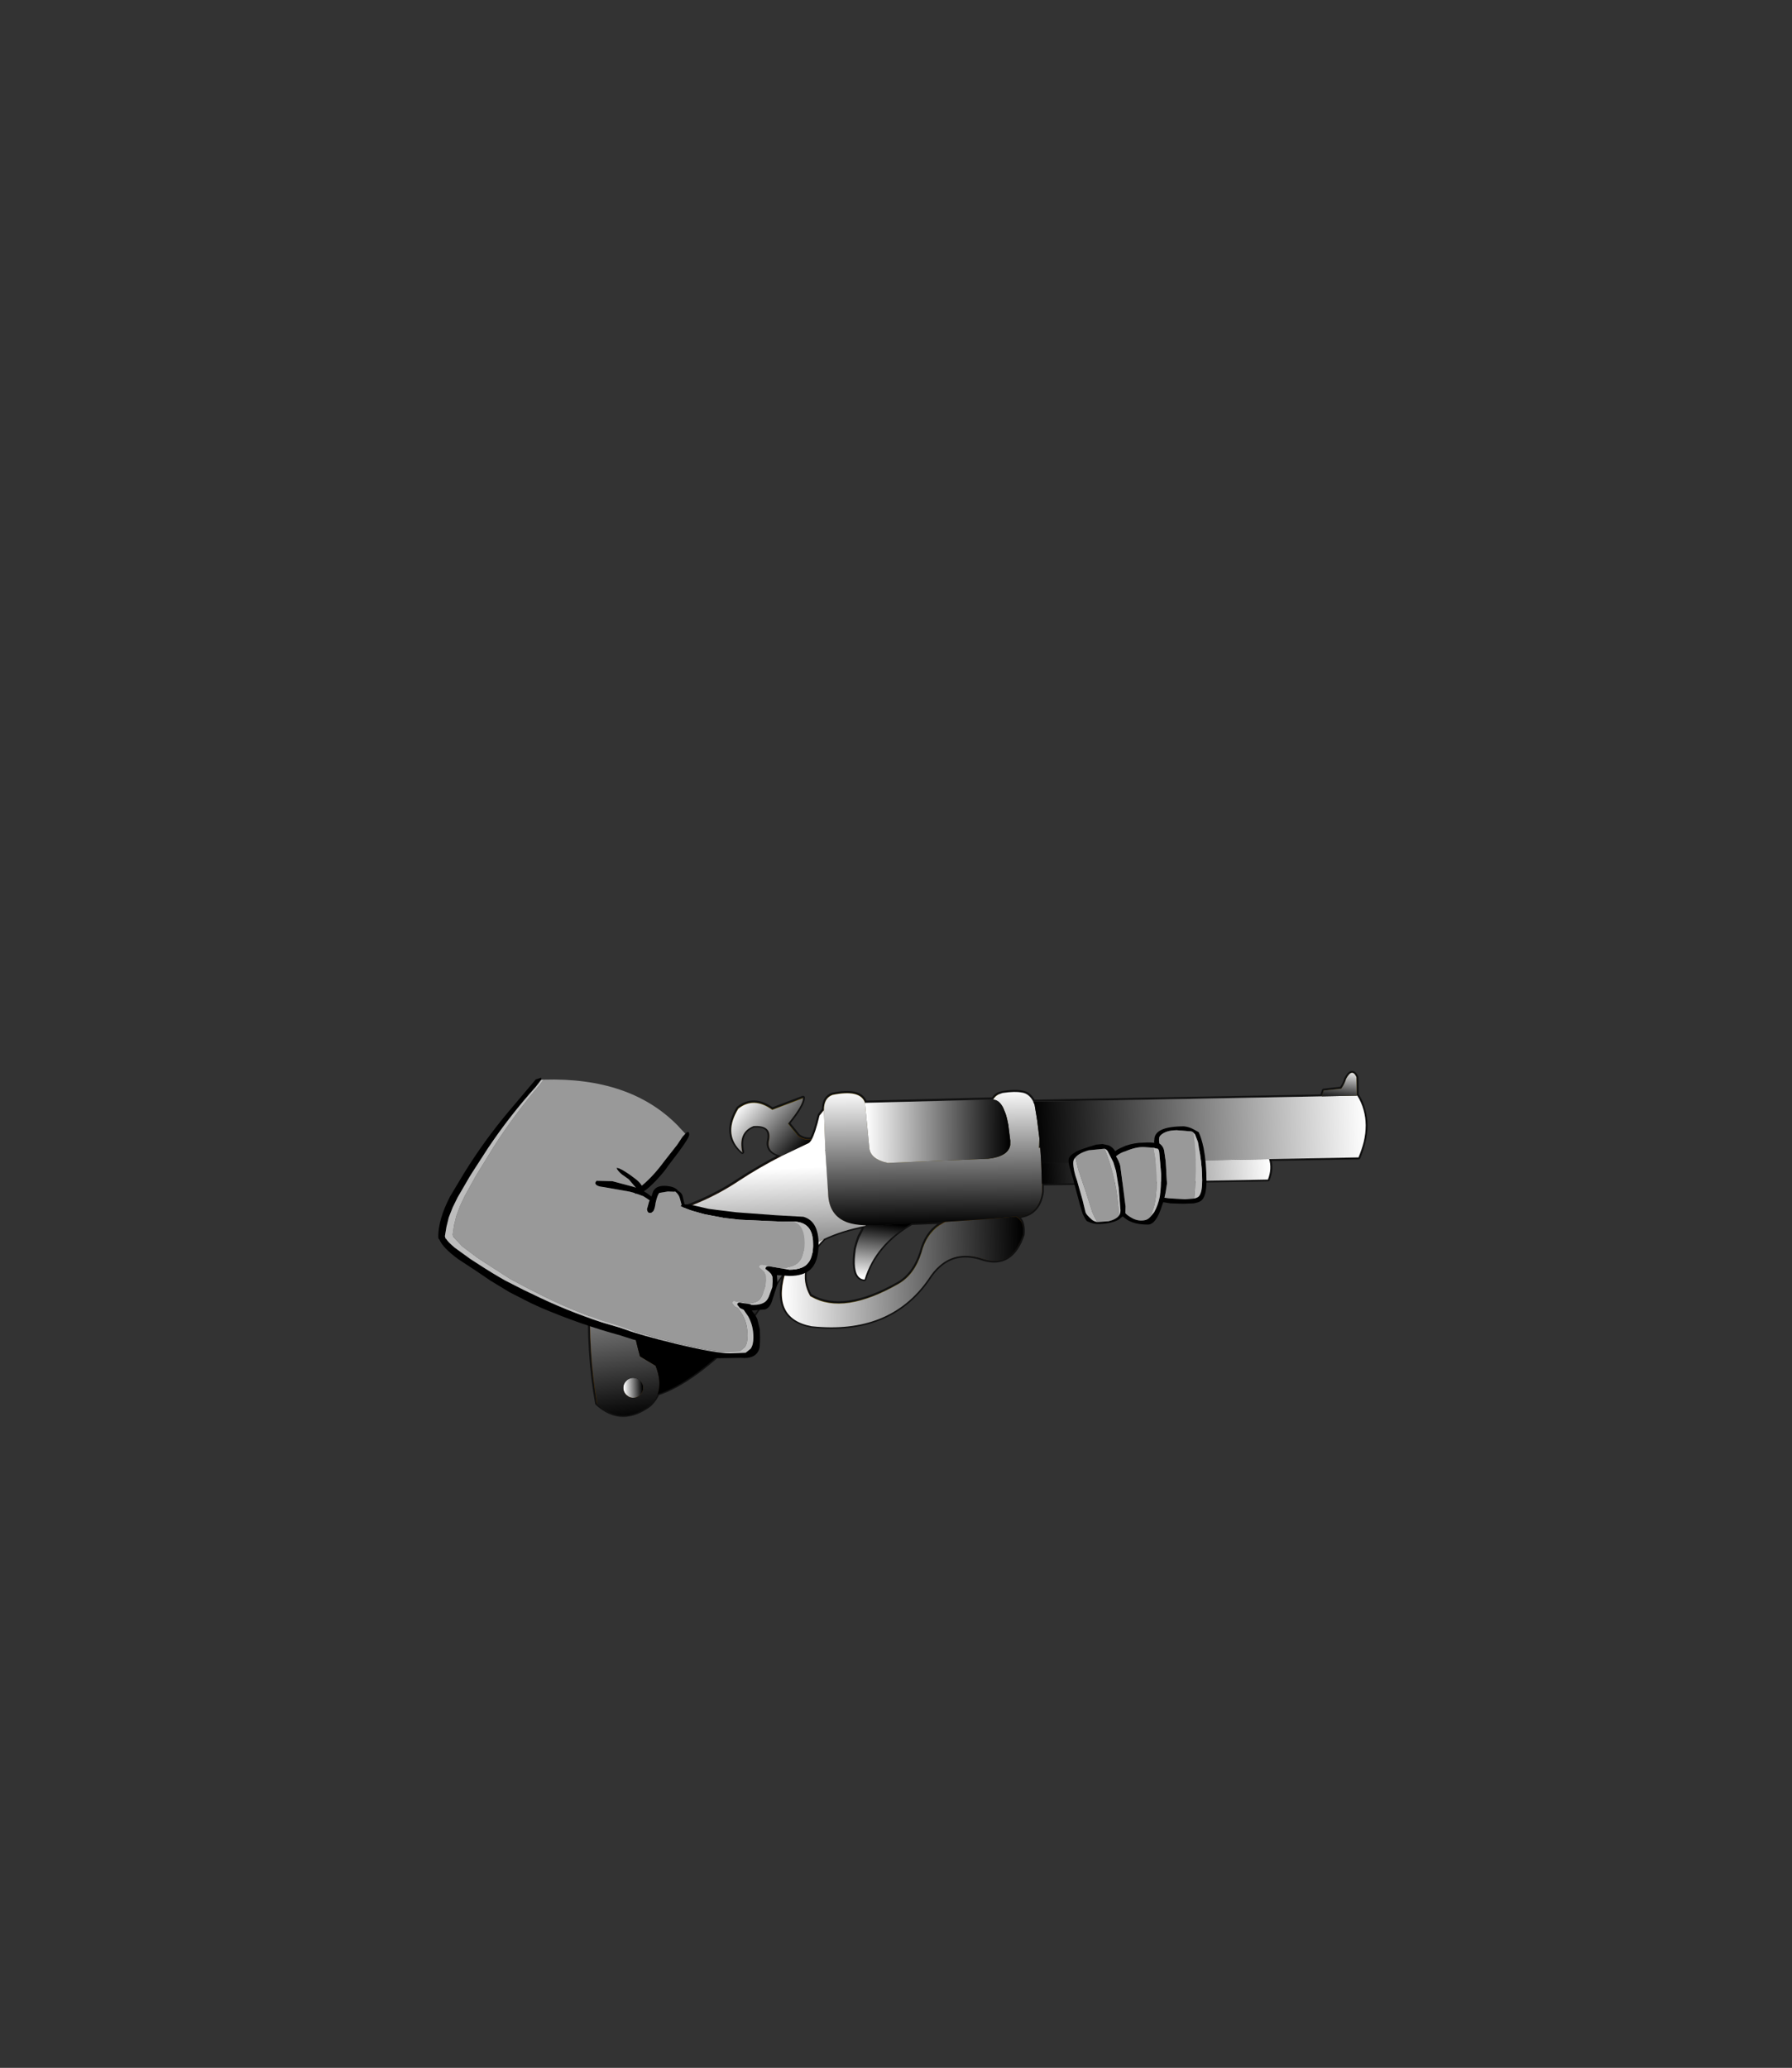 <?xml version="1.0" encoding="UTF-8" standalone="no"?>
<svg xmlns:xlink="http://www.w3.org/1999/xlink" height="531.5px" width="460.6px" xmlns="http://www.w3.org/2000/svg">
  <rect width="100%" height="100%" fill="#333333" stroke="none"/>
  <g transform="matrix(1.0, 0.0, 0.0, 1.0, 193.65, 334.05)">
    <use height="88.95" transform="matrix(1.0, 0.0, 0.0, 1.0, -42.55, -58.8)" width="200.4" xlink:href="#shape0"/>
    <use height="145.45" transform="matrix(0.581, -0.011, 0.011, 0.581, -43.155, -54.576)" width="344.7" xlink:href="#sprite0"/>
    <use height="72.1" transform="matrix(1.0, 0.0, 0.0, 1.0, -81.0, -57.05)" width="197.45" xlink:href="#shape2"/>
  </g>
  <defs>
    <g id="shape0" transform="matrix(1.0, 0.0, 0.0, 1.0, 42.55, 58.8)">
      <path d="M11.3 -42.4 L8.05 -43.65 Q7.2 -44.0 5.55 -45.6 4.35 -46.75 2.3 -46.7 -0.15 -46.65 -2.15 -45.25 -4.55 -43.65 -4.5 -41.0 -4.5 -40.0 -3.8 -39.0 L-3.65 -38.75 Q-7.65 -43.0 -3.9 -49.2 0.1 -52.35 4.85 -48.9 L12.75 -51.9 Q12.75 -50.1 8.9 -45.35 L11.3 -42.4 M18.1 -48.85 Q18.1 -51.9 20.3 -52.7 27.55 -54.2 28.7 -50.65 28.75 -49.45 28.95 -48.2 L28.1 -48.25 Q25.6 -45.15 20.9 -41.65 L18.45 -39.8 18.1 -48.7 18.1 -48.85 M61.65 -51.5 Q62.05 -52.3 62.95 -52.8 L64.0 -52.3 68.75 -49.95 Q70.05 -49.15 71.75 -47.2 L72.75 -47.2 73.0 -45.7 73.0 -45.6 73.5 -41.55 73.45 -40.4 73.35 -39.05 73.0 -35.7 Q72.6 -34.05 71.45 -32.25 L69.15 -29.5 68.6 -29.0 68.55 -30.2 Q68.35 -33.95 62.95 -33.95 58.4 -33.8 56.95 -29.9 L56.8 -29.5 56.3 -27.6 Q56.15 -25.8 56.95 -24.2 L57.6 -23.15 55.0 -22.7 48.9 -21.85 44.4 -21.45 39.5 -20.65 36.25 -19.55 36.15 -19.5 32.9 -19.25 Q32.9 -19.75 31.65 -20.35 30.1 -21.2 29.9 -21.35 29.45 -21.65 28.55 -22.7 L26.85 -24.65 24.7 -29.0 Q22.65 -32.9 21.65 -32.9 21.05 -32.9 20.5 -32.15 21.8 -35.6 24.0 -39.0 26.3 -42.5 29.15 -45.85 L29.6 -40.85 29.8 -39.15 Q30.05 -36.25 34.5 -35.25 L60.4 -36.3 Q65.5 -36.9 66.0 -39.8 L66.05 -40.95 65.5 -45.05 64.8 -47.85 64.15 -49.45 Q63.15 -51.4 61.65 -51.5 M146.1 -52.25 L146.6 -53.75 151.1 -54.25 Q151.95 -55.4 152.35 -56.75 153.85 -59.6 155.0 -57.2 L155.1 -52.4 146.1 -52.25 M-41.95 -1.3 Q-41.6 -10.85 -40.1 -21.1 -35.65 -25.35 -25.8 -22.75 L-25.3 -21.45 Q-24.6 -19.15 -25.55 -16.3 L-25.95 -15.3 Q-27.6 -14.4 -29.3 -14.1 -33.9 -13.35 -36.4 -12.15 -39.5 -10.55 -41.3 -4.2 L-41.95 -1.3 M-29.15 -19.95 L-29.2 -20.0 -29.95 -20.5 -31.05 -20.75 Q-31.95 -20.7 -32.65 -20.1 L-32.8 -19.95 Q-33.55 -19.2 -33.55 -18.15 L-33.45 -17.45 -32.75 -16.35 Q-32.0 -15.6 -30.95 -15.65 -29.9 -15.65 -29.15 -16.4 -28.4 -17.15 -28.45 -18.2 -28.45 -19.2 -29.15 -19.95 M33.35 -26.45 Q35.05 -24.1 31.75 -23.4 L31.0 -23.45 Q27.05 -23.8 27.2 -28.6 27.25 -30.85 29.2 -31.75 30.45 -32.45 32.65 -32.55 37.2 -32.5 38.85 -28.7 L39.0 -28.35 Q40.25 -24.95 39.2 -22.55 L38.95 -22.15 38.85 -21.95 Q38.0 -20.55 36.25 -19.55 38.0 -20.55 38.85 -21.95 L38.95 -22.15 39.2 -22.55 Q40.25 -24.95 39.0 -28.35 L38.85 -28.7 Q37.2 -32.5 32.65 -32.55 30.45 -32.45 29.2 -31.75 27.25 -30.85 27.2 -28.6 27.05 -23.8 31.0 -23.45 L31.75 -23.4 Q35.05 -24.1 33.35 -26.45 M14.9 -0.85 Q23.25 3.9 37.35 -4.15 41.4 -6.55 43.2 -12.15 44.35 -16.8 47.7 -19.15 L46.75 -17.4 Q45.6 -15.15 45.45 -13.8 L44.6 -9.85 44.25 -7.9 Q44.05 -6.7 43.15 -6.15 41.4 -5.0 38.7 -2.8 L34.7 0.2 Q29.95 3.25 23.05 3.35 19.5 3.4 17.1 1.8 15.5 0.75 14.9 -0.85 M63.35 -25.1 L62.85 -24.85 Q60.75 -23.8 57.6 -23.15 L56.95 -24.2 Q56.15 -25.8 56.3 -27.6 L56.8 -29.5 56.95 -29.9 Q58.4 -33.8 62.95 -33.95 68.35 -33.95 68.55 -30.2 L68.6 -29.0 Q65.75 -26.4 63.35 -25.1 61.1 -25.75 62.5 -27.85 61.1 -25.75 63.35 -25.1" fill="#ffcc00" fill-rule="evenodd" stroke="none"/>
      <path d="M-3.65 -38.75 L-3.8 -39.0 Q-4.5 -40.0 -4.5 -41.0 -4.55 -43.65 -2.15 -45.25 -0.15 -46.65 2.3 -46.7 4.35 -46.75 5.55 -45.6 7.2 -44.0 8.05 -43.65 L11.3 -42.4 11.5 -42.15 Q12.9 -41.05 14.95 -41.2 L14.15 -40.35 7.3 -37.1 Q3.3 -37.9 4.0 -41.0 4.85 -45.05 0.05 -44.75 -4.05 -43.15 -2.85 -37.95 L-3.65 -38.75 M74.15 -29.85 L74.15 -27.75 Q73.45 -22.45 68.95 -21.55 L67.45 -21.4 Q68.75 -20.8 69.1 -19.2 67.15 -17.8 63.0 -16.95 L54.9 -15.45 Q53.75 -15.2 51.8 -13.8 L49.0 -11.2 Q48.3 -10.45 47.8 -8.8 46.25 -7.45 44.9 -5.35 35.0 8.9 14.95 6.7 4.2 4.7 8.5 -8.15 L8.6 -8.3 Q12.0 -12.85 18.15 -15.75 10.55 -8.15 14.55 -1.05 L14.9 -0.85 Q15.5 0.75 17.1 1.8 19.5 3.4 23.05 3.35 29.95 3.25 34.7 0.2 L38.7 -2.8 Q41.4 -5.0 43.15 -6.15 44.05 -6.7 44.25 -7.9 L44.6 -9.85 45.45 -13.8 Q45.6 -15.15 46.75 -17.4 L47.7 -19.15 49.35 -20.1 48.25 -20.0 40.65 -19.7 36.15 -19.5 36.25 -19.55 39.5 -20.65 44.4 -21.45 48.9 -21.85 55.0 -22.7 57.6 -23.15 Q60.75 -23.8 62.85 -24.85 L63.35 -25.1 64.2 -24.9 Q68.35 -24.95 68.6 -29.0 68.35 -24.95 64.2 -24.9 L63.35 -25.1 Q65.75 -26.4 68.6 -29.0 L69.15 -29.5 71.45 -32.25 Q72.6 -34.05 73.0 -35.7 L73.35 -39.05 73.7 -39.1 73.9 -36.15 74.0 -35.1 74.15 -29.85 M-24.65 24.15 Q-25.35 25.75 -26.65 27.0 -33.9 32.45 -40.2 26.65 -42.5 13.65 -41.95 -1.3 L-41.3 -4.2 Q-39.5 -10.55 -36.4 -12.15 -33.9 -13.35 -29.3 -14.1 -27.6 -14.4 -25.95 -15.3 L-26.65 -13.85 -26.9 -13.45 Q-29.8 -12.2 -30.55 -9.7 -33.35 -0.5 -29.2 14.45 L-25.2 16.85 Q-23.55 21.1 -24.65 24.15 M24.1 -20.0 Q19.35 -21.75 19.2 -27.35 L19.2 -27.65 19.1 -28.75 Q19.25 -29.65 19.7 -30.6 L20.5 -32.15 Q21.05 -32.9 21.65 -32.9 22.65 -32.9 24.7 -29.0 L26.85 -24.65 28.55 -22.7 Q29.45 -21.65 29.9 -21.35 30.1 -21.2 31.65 -20.35 32.9 -19.75 32.9 -19.25 L31.55 -19.2 29.55 -19.2 28.85 -19.2 28.35 -19.25 Q25.9 -19.35 24.1 -20.0 M-30.15 20.05 L-31.0 19.95 Q-32.05 19.95 -32.8 20.75 -33.5 21.55 -33.5 22.6 -33.5 23.55 -32.75 24.25 L-32.7 24.35 -32.0 24.85 -30.9 25.1 -30.4 25.05 -29.1 24.3 Q-28.4 23.55 -28.4 22.5 -28.4 21.45 -29.2 20.7 -29.6 20.25 -30.15 20.05 M67.45 -21.4 L62.25 -20.95 61.55 -20.9 Q60.1 -21.1 59.05 -21.75 58.2 -22.3 57.6 -23.15 58.2 -22.3 59.05 -21.75 60.1 -21.1 61.55 -20.9 L62.25 -20.95 67.45 -21.4 M49.35 -20.1 L61.55 -20.9 49.35 -20.1" fill="#ff9900" fill-rule="evenodd" stroke="none"/>
      <path d="M-25.95 -15.3 L-25.55 -16.3 -24.35 -16.35 Q-19.8 -16.8 -14.35 -18.9 -6.7 -21.8 -1.5 -26.35 3.45 -30.55 10.05 -34.45 L11.8 -35.4 Q15.7 -37.5 18.4 -38.45 L18.5 -38.45 19.1 -28.75 19.2 -27.65 19.2 -27.35 Q19.35 -21.75 24.1 -20.0 20.7 -19.05 16.95 -17.05 11.1 -13.9 5.55 -8.65 3.8 -6.9 0.35 -2.8 L-5.45 4.0 Q-12.8 12.0 -18.25 12.1 -23.75 12.2 -26.7 5.4 -28.9 0.45 -29.0 -4.9 -29.05 -7.25 -28.3 -9.65 L-26.65 -13.85 -25.95 -15.3" fill="#754311" fill-rule="evenodd" stroke="none"/>
      <path d="M8.5 -8.15 L-2.95 8.35 Q-15.55 21.2 -24.65 24.15 -23.55 21.1 -25.2 16.85 L-29.2 14.45 Q-33.35 -0.5 -30.55 -9.7 -29.8 -12.2 -26.9 -13.45 L-26.65 -13.85 -28.3 -9.65 Q-29.05 -7.25 -29.0 -4.9 -28.9 0.45 -26.7 5.4 -23.75 12.2 -18.25 12.1 -12.8 12.0 -5.45 4.0 L0.35 -2.8 Q3.8 -6.9 5.55 -8.65 11.1 -13.9 16.95 -17.05 20.7 -19.05 24.1 -20.0 25.9 -19.35 28.35 -19.25 L28.85 -19.2 28.75 -19.05 Q22.7 -17.9 18.15 -15.75 12.0 -12.85 8.6 -8.3 L8.5 -8.15" fill="#5c2e00" fill-rule="evenodd" stroke="none"/>
      <path d="M7.3 -37.1 L14.15 -40.35 14.95 -41.2 Q15.95 -42.9 17.0 -47.4 L18.1 -48.85 18.1 -48.7 18.45 -39.8 18.5 -38.65 18.4 -38.45 Q15.7 -37.5 11.8 -35.4 L10.05 -34.45 Q3.45 -30.55 -1.5 -26.35 -6.7 -21.8 -14.35 -18.9 -19.8 -16.8 -24.35 -16.35 L-25.55 -16.3 Q-24.6 -19.15 -25.3 -21.45 -13.35 -24.25 -3.65 -30.75 1.45 -34.05 7.3 -37.1" fill="#8f571f" fill-rule="evenodd" stroke="none"/>
      <path d="M18.45 -39.8 L20.9 -41.65 Q25.6 -45.15 28.1 -48.25 L28.95 -48.2 29.15 -45.85 Q26.3 -42.5 24.0 -39.0 21.8 -35.6 20.5 -32.15 L19.7 -30.6 Q19.25 -29.65 19.1 -28.75 L18.5 -38.45 18.5 -38.65 18.45 -39.8 M62.95 -52.8 L64.0 -53.15 Q67.15 -53.65 69.15 -53.25 70.95 -52.95 71.95 -50.9 L72.25 -50.15 72.75 -47.2 71.75 -47.2 Q70.05 -49.15 68.75 -49.95 L64.0 -52.3 62.95 -52.8" fill="#ffffff" fill-rule="evenodd" stroke="none"/>
      <path d="M69.1 -19.2 Q69.35 -18.15 69.2 -16.7 66.35 -8.35 59.2 -10.45 52.45 -12.85 47.8 -8.8 48.3 -10.45 49.0 -11.2 L51.8 -13.8 Q53.75 -15.2 54.9 -15.45 L63.0 -16.95 Q67.15 -17.8 69.1 -19.2" fill="#f28400" fill-rule="evenodd" stroke="none"/>
      <path d="M156.85 -40.6 Q156.4 -38.65 155.55 -36.55 L132.55 -36.15 74.0 -35.1 73.9 -36.15 73.7 -39.1 156.85 -40.6 M27.25 -16.2 Q28.8 -17.2 29.5 -17.2 30.35 -17.25 30.35 -16.6 30.35 -15.8 28.6 -13.2 26.9 -10.55 26.95 -8.35 L27.05 -6.1 27.2 -5.8 Q25.45 -7.3 26.3 -13.1 26.7 -14.75 27.25 -16.2" fill="#666666" fill-rule="evenodd" stroke="none"/>
      <path d="M132.55 -36.15 Q133.35 -33.7 132.25 -30.9 L74.15 -29.85 74.0 -35.1 132.55 -36.15 M32.9 -19.25 L36.15 -19.5 40.65 -19.7 Q31.3 -14.3 28.5 -5.25 27.7 -5.35 27.2 -5.8 L27.05 -6.1 26.95 -8.35 Q26.9 -10.55 28.6 -13.2 30.35 -15.8 30.35 -16.6 30.35 -17.25 29.5 -17.2 28.8 -17.2 27.25 -16.2 L28.75 -19.05 29.55 -19.2 31.55 -19.2 32.9 -19.25" fill="#474747" fill-rule="evenodd" stroke="none"/>
      <path d="M71.95 -50.9 L146.1 -52.25 155.1 -52.4 155.25 -52.4 Q156.35 -50.7 156.8 -48.75 157.9 -44.95 156.85 -40.6 L73.7 -39.1 73.5 -41.55 73.0 -45.6 73.0 -45.7 72.75 -47.2 72.25 -50.15 71.95 -50.9" fill="#999999" fill-rule="evenodd" stroke="none"/>
      <path d="M-29.15 -19.95 Q-28.45 -19.2 -28.45 -18.2 -28.4 -17.15 -29.15 -16.4 -29.9 -15.65 -30.95 -15.65 -32.0 -15.6 -32.75 -16.35 L-33.45 -17.45 Q-32.7 -18.45 -31.05 -19.25 L-29.15 -19.95 M66.0 -39.8 Q65.5 -36.9 60.4 -36.3 L34.5 -35.25 Q30.05 -36.25 29.8 -39.15 L29.6 -40.85 Q32.6 -39.05 34.3 -38.5 L40.4 -38.1 48.35 -38.55 Q55.05 -38.95 55.05 -38.55 L62.15 -38.8 Q64.4 -39.1 66.0 -39.8 M-30.15 20.05 Q-29.6 20.25 -29.2 20.7 -28.4 21.45 -28.4 22.5 -28.4 23.55 -29.1 24.3 L-30.4 25.05 -30.9 25.1 -32.0 24.85 -32.7 24.35 -32.75 24.25 Q-32.25 22.9 -30.95 21.1 L-30.15 20.05" fill="#303030" fill-rule="evenodd" stroke="none"/>
      <path d="M28.95 -48.2 L31.25 -48.15 38.9 -48.1 55.0 -48.8 64.15 -49.45 64.8 -47.85 65.5 -45.05 66.05 -40.95 66.0 -39.8 Q64.4 -39.1 62.15 -38.8 L55.05 -38.55 Q55.05 -38.95 48.35 -38.55 L40.4 -38.1 34.3 -38.5 Q32.6 -39.05 29.6 -40.85 L29.15 -45.85 28.95 -48.2" fill="#404040" fill-rule="evenodd" stroke="none"/>
      <path d="M28.95 -48.2 Q28.75 -49.45 28.7 -50.65 L61.65 -51.5 Q63.15 -51.4 64.15 -49.45 L55.0 -48.8 38.9 -48.1 31.25 -48.15 28.95 -48.2 M-33.45 -17.45 L-33.55 -18.15 Q-33.55 -19.2 -32.8 -19.95 L-32.65 -20.1 Q-31.95 -20.7 -31.05 -20.75 L-29.95 -20.5 -29.2 -20.0 -29.15 -19.95 -31.05 -19.25 Q-32.7 -18.45 -33.45 -17.45 M-32.75 24.25 Q-33.5 23.55 -33.5 22.6 -33.5 21.55 -32.8 20.75 -32.05 19.95 -31.0 19.95 L-30.15 20.05 -30.95 21.1 Q-32.25 22.9 -32.75 24.25" fill="#7d7d7d" fill-rule="evenodd" stroke="none"/>
      <path d="M11.3 -42.4 L8.9 -45.35 Q12.75 -50.1 12.75 -51.9 L4.85 -48.9 Q0.1 -52.35 -3.9 -49.2 -7.65 -43.0 -3.65 -38.75 L-2.85 -37.95 Q-4.05 -43.15 0.05 -44.75 4.85 -45.05 4.0 -41.0 3.3 -37.9 7.3 -37.1 L14.15 -40.35 14.95 -41.2 Q12.9 -41.05 11.5 -42.15 L11.3 -42.4 M28.7 -50.65 Q27.55 -54.2 20.3 -52.7 18.1 -51.9 18.1 -48.85 L18.1 -48.7 18.45 -39.8 18.5 -38.65 18.5 -38.45 19.1 -28.75 19.2 -27.65 19.2 -27.35 Q19.35 -21.75 24.1 -20.0 25.9 -19.35 28.35 -19.25 L28.85 -19.2 29.55 -19.2 31.55 -19.2 32.9 -19.25 36.15 -19.5 40.65 -19.7 Q31.3 -14.3 28.5 -5.25 27.7 -5.35 27.2 -5.8 25.45 -7.3 26.3 -13.1 26.7 -14.75 27.25 -16.2 L28.75 -19.05 28.85 -19.2 M28.95 -48.2 Q28.75 -49.45 28.7 -50.65 L61.65 -51.5 Q62.05 -52.3 62.95 -52.8 L64.0 -53.15 Q67.15 -53.65 69.15 -53.25 70.95 -52.95 71.95 -50.9 L146.1 -52.25 146.6 -53.75 151.1 -54.25 Q151.95 -55.4 152.35 -56.75 153.85 -59.6 155.0 -57.2 L155.1 -52.4 155.25 -52.4 Q156.35 -50.7 156.8 -48.75 157.9 -44.95 156.85 -40.6 156.4 -38.65 155.55 -36.55 L132.55 -36.15 Q133.35 -33.7 132.25 -30.9 L74.15 -29.85 74.15 -27.75 Q73.45 -22.45 68.95 -21.55 L67.45 -21.4 Q68.75 -20.8 69.1 -19.2 69.35 -18.15 69.2 -16.7 66.35 -8.35 59.2 -10.45 52.45 -12.85 47.8 -8.8 46.25 -7.45 44.9 -5.35 35.0 8.9 14.95 6.7 4.2 4.7 8.5 -8.15 L-2.95 8.35 Q-15.55 21.2 -24.65 24.15 -25.35 25.75 -26.65 27.0 -33.9 32.45 -40.2 26.65 -42.5 13.65 -41.95 -1.3 -41.6 -10.85 -40.1 -21.1 -35.65 -25.35 -25.8 -22.75 L-25.3 -21.45 Q-13.35 -24.25 -3.65 -30.75 1.45 -34.05 7.3 -37.1 M18.1 -48.85 L17.0 -47.4 Q15.95 -42.9 14.95 -41.2 M64.15 -49.45 Q63.15 -51.4 61.65 -51.5 M29.15 -45.85 L28.95 -48.2 M-33.45 -17.45 L-33.55 -18.15 Q-33.55 -19.2 -32.8 -19.95 L-32.65 -20.1 Q-31.95 -20.7 -31.05 -20.75 L-29.95 -20.5 -29.2 -20.0 -29.15 -19.95 Q-28.45 -19.2 -28.45 -18.2 -28.4 -17.15 -29.15 -16.4 -29.9 -15.65 -30.95 -15.65 -32.0 -15.6 -32.75 -16.35 L-33.45 -17.45 M-25.95 -15.3 L-25.55 -16.3 Q-24.6 -19.15 -25.3 -21.45 M-25.95 -15.3 L-26.65 -13.85 -26.9 -13.45 Q-29.8 -12.2 -30.55 -9.7 -33.35 -0.5 -29.2 14.45 L-25.2 16.85 Q-23.55 21.1 -24.65 24.15 M66.0 -39.8 Q65.5 -36.9 60.4 -36.3 L34.5 -35.25 Q30.05 -36.25 29.8 -39.15 L29.6 -40.85 29.15 -45.85 M36.25 -19.55 Q38.0 -20.55 38.85 -21.95 L38.95 -22.15 39.2 -22.55 Q40.25 -24.95 39.0 -28.35 L38.85 -28.7 Q37.2 -32.5 32.65 -32.55 30.45 -32.45 29.2 -31.75 27.25 -30.85 27.2 -28.6 27.05 -23.8 31.0 -23.45 L31.75 -23.4 Q35.05 -24.1 33.35 -26.45 M18.15 -15.75 Q22.7 -17.9 28.75 -19.05 L29.55 -19.2 M8.5 -8.15 L8.6 -8.3 Q12.0 -12.85 18.15 -15.75 10.55 -8.15 14.55 -1.05 L14.9 -0.85 Q23.25 3.9 37.35 -4.15 41.4 -6.55 43.2 -12.15 44.35 -16.8 47.7 -19.15 L49.35 -20.1 48.25 -20.0 40.65 -19.7 M-32.75 24.25 Q-33.5 23.55 -33.5 22.6 -33.5 21.55 -32.8 20.75 -32.05 19.95 -31.0 19.95 L-30.15 20.05 Q-29.6 20.25 -29.2 20.7 -28.4 21.45 -28.4 22.5 -28.4 23.55 -29.1 24.3 L-30.4 25.05 -30.9 25.1 -32.0 24.85 -32.7 24.35 -32.75 24.25 M155.1 -52.4 L146.1 -52.25 M64.15 -49.45 L64.8 -47.85 65.5 -45.05 66.05 -40.95 66.0 -39.8 M72.75 -47.2 L73.0 -45.7 73.0 -45.6 73.5 -41.55 73.7 -39.1 73.9 -36.15 74.0 -35.1 132.55 -36.15 M71.95 -50.9 L72.25 -50.15 72.75 -47.2 M68.6 -29.0 Q68.35 -24.95 64.2 -24.9 L63.35 -25.1 Q61.1 -25.75 62.5 -27.85 M57.6 -23.15 Q58.2 -22.3 59.05 -21.75 60.1 -21.1 61.55 -20.9 L62.25 -20.95 67.45 -21.4 M68.6 -29.0 L68.55 -30.2 Q68.35 -33.95 62.95 -33.95 58.4 -33.8 56.95 -29.9 L56.8 -29.5 56.3 -27.6 Q56.15 -25.8 56.95 -24.2 L57.6 -23.15 M36.25 -19.55 L36.15 -19.5 M74.15 -29.85 L74.0 -35.1 M61.55 -20.9 L49.35 -20.1" fill="none" stroke="#000000" stroke-linecap="round" stroke-linejoin="round" stroke-opacity="0.663" stroke-width="1.0"/>
    </g>
    <g id="sprite0" transform="matrix(1.0, 0.0, 0.0, 1.0, 172.35, 72.7)">
      <use height="145.45" transform="matrix(1.0, 0.0, 0.0, 1.0, -172.35, -72.7)" width="344.7" xlink:href="#shape1"/>
    </g>
    <g id="shape1" transform="matrix(1.0, 0.0, 0.0, 1.0, 172.35, 72.7)">
      <path d="M-14.25 -10.2 L6.7 -11.2 7.9 -11.3 16.85 -11.9 Q19.1 -10.8 19.75 -8.05 20.1 -6.25 19.8 -3.75 14.6 10.55 2.35 6.65 -9.2 2.35 -17.25 9.15 -20.05 11.45 -22.4 15.05 -39.85 39.2 -74.35 34.85 -92.75 31.05 -84.9 9.1 L-84.75 8.85 Q-78.7 1.05 -68.1 -3.7 -81.4 9.2 -74.75 21.5 L-74.2 21.85 Q-60.0 30.25 -35.45 16.8 -28.35 12.85 -25.15 3.25 -22.95 -4.65 -17.1 -8.6 L-14.25 -10.2" fill="url(#gradient0)" fill-rule="evenodd" stroke="none"/>
      <path d="M-149.35 60.6 Q-149.35 62.4 -150.65 63.7 -151.65 64.7 -152.95 64.95 L-153.75 65.0 Q-154.8 65.0 -155.65 64.6 L-156.85 63.7 -156.95 63.6 Q-158.15 62.3 -158.15 60.6 -158.15 58.8 -156.85 57.5 -155.55 56.2 -153.75 56.2 L-152.3 56.45 Q-151.4 56.75 -150.65 57.5 -149.35 58.8 -149.35 60.6" fill="url(#gradient1)" fill-rule="evenodd" stroke="none"/>
      <path d="M7.85 -63.85 Q8.65 -65.3 10.2 -66.05 L12.0 -66.65 Q17.4 -67.4 20.85 -66.65 23.9 -66.0 25.55 -62.55 L26.1 -61.25 26.85 -56.15 27.2 -53.6 27.2 -53.4 27.95 -46.3 27.8 -44.35 27.65 -42.1 28.25 -42.1 28.5 -37.0 28.55 -35.25 28.7 -26.2 28.65 -22.55 Q27.25 -13.55 19.5 -12.1 L16.85 -11.9 7.9 -11.3 6.7 -11.2 -14.25 -10.2 -16.2 -10.1 -29.25 -9.75 -37.0 -9.6 -42.6 -9.2 -44.9 -9.2 -48.35 -9.3 -49.55 -9.35 -50.4 -9.4 Q-54.65 -9.65 -57.75 -10.8 -65.8 -13.95 -65.95 -23.65 L-65.95 -24.1 -66.05 -26.05 -66.8 -42.75 -66.8 -43.1 -66.85 -45.05 -67.1 -60.4 -67.1 -60.6 Q-67.05 -65.9 -63.2 -67.25 -50.8 -69.55 -48.9 -63.5 L-47.35 -43.55 Q-46.95 -38.55 -39.35 -36.75 L5.25 -37.75 Q14.0 -38.6 15.0 -43.6 L15.05 -45.55 14.3 -52.6 Q13.85 -55.45 13.2 -57.55 L12.15 -60.25 Q10.45 -63.65 7.85 -63.85" fill="url(#gradient2)" fill-rule="evenodd" stroke="none"/>
      <path d="M7.85 -63.85 Q10.45 -63.65 12.15 -60.25 L13.2 -57.55 Q13.85 -55.45 14.3 -52.6 L15.05 -45.55 15.0 -43.6 Q14.0 -38.6 5.25 -37.75 L-39.35 -36.75 Q-46.95 -38.55 -47.35 -43.55 L-48.9 -63.5 7.85 -63.85" fill="url(#gradient3)" fill-rule="evenodd" stroke="none"/>
      <path d="M28.55 -35.25 L28.5 -37.0 28.25 -42.1 27.95 -46.3 27.2 -53.4 27.2 -53.6 26.85 -56.15 26.1 -61.25 25.55 -62.55 153.2 -62.55 168.65 -62.55 168.9 -62.55 Q170.7 -59.5 171.55 -56.15 173.25 -49.6 171.35 -42.1 170.45 -38.75 168.9 -35.25 L129.35 -35.25 28.55 -35.25" fill="url(#gradient4)" fill-rule="evenodd" stroke="none"/>
      <path d="M28.7 -26.2 L28.55 -35.25 129.35 -35.25 Q130.6 -31.0 128.65 -26.2 L28.7 -26.2" fill="url(#gradient5)" fill-rule="evenodd" stroke="none"/>
      <path d="M153.2 -62.55 L154.1 -65.1 161.85 -65.75 Q163.35 -67.75 164.1 -70.1 166.8 -74.9 168.65 -70.8 L168.65 -62.55 153.2 -62.55" fill="url(#gradient6)" fill-rule="evenodd" stroke="none"/>
      <path d="M-86.15 -40.7 Q-92.9 -42.3 -91.65 -47.65 -90.05 -54.55 -98.35 -54.15 -105.4 -51.55 -103.55 -42.55 L-104.9 -43.9 Q-111.6 -51.45 -104.95 -61.95 -98.0 -67.25 -89.95 -61.15 L-76.25 -66.05 Q-76.35 -62.9 -83.1 -54.95 L-78.75 -49.35 Q-76.35 -47.35 -72.8 -47.65 -73.5 -46.5 -74.15 -46.15 L-86.15 -40.7" fill="url(#gradient7)" fill-rule="evenodd" stroke="none"/>
      <path d="M-149.45 -12.5 L-150.7 -13.4 -152.55 -13.8 Q-154.15 -13.8 -155.35 -12.75 L-155.65 -12.5 Q-156.95 -11.2 -156.95 -9.4 L-156.8 -8.25 Q-156.5 -7.15 -155.65 -6.3 -154.35 -5.0 -152.55 -5.0 -150.75 -5.0 -149.45 -6.3 -148.15 -7.6 -148.15 -9.4 -148.15 -11.15 -149.4 -12.45 L-149.45 -12.5 M-143.05 63.65 Q-144.2 66.3 -146.55 68.45 -159.15 77.55 -169.75 67.45 -173.35 44.95 -171.95 19.2 -171.05 2.9 -168.15 -14.75 -160.4 -21.85 -143.55 -17.15 L-142.65 -14.85 Q-141.55 -10.85 -143.3 -5.95 L-143.95 -4.35 -145.25 -1.8 -145.65 -1.15 Q-150.7 0.95 -152.05 5.25 -157.25 20.95 -150.5 46.75 L-143.7 51.0 Q-140.95 58.4 -143.05 63.65 M-149.35 60.6 Q-149.35 58.8 -150.65 57.5 -151.4 56.75 -152.3 56.45 L-153.75 56.2 Q-155.55 56.2 -156.85 57.5 -158.15 58.8 -158.15 60.6 -158.15 62.3 -156.95 63.6 L-156.85 63.7 -155.65 64.6 Q-154.8 65.0 -153.75 65.0 L-152.95 64.95 Q-151.65 64.7 -150.65 63.7 -149.35 62.4 -149.35 60.6" fill="url(#gradient8)" fill-rule="evenodd" stroke="none"/>
      <path d="M-67.1 -60.6 L-67.1 -60.4 -66.85 -45.05 -66.8 -43.1 -66.95 -42.7 -66.8 -42.75 -66.05 -26.05 -65.95 -24.1 -65.95 -23.65 Q-65.8 -13.95 -57.75 -10.8 -54.65 -9.65 -50.4 -9.4 L-49.55 -9.35 -49.75 -9.1 Q-60.2 -7.25 -68.1 -3.7 -78.7 1.05 -84.75 8.85 L-84.9 9.1 -105.15 37.1 Q-127.3 58.85 -143.05 63.65 -140.95 58.4 -143.7 51.0 L-150.5 46.75 Q-157.25 20.95 -152.05 5.25 -150.7 0.95 -145.65 -1.15 L-145.25 -1.8 -143.95 -4.35 -143.3 -5.95 Q-141.55 -10.85 -142.65 -14.85 -122.05 -19.3 -105.15 -30.15 -96.3 -35.75 -86.15 -40.7 L-74.15 -46.15 Q-73.5 -46.5 -72.8 -47.65 -71.1 -50.5 -69.1 -58.25 L-67.1 -60.6" fill="url(#gradient9)" fill-rule="evenodd" stroke="none"/>
      <path d="M-48.35 -9.3 L-44.9 -9.2 -42.6 -9.2 -37.0 -9.6 -29.25 -9.75 Q-45.55 -0.8 -50.55 14.65 -51.95 14.55 -52.85 13.7 -55.8 11.05 -54.15 1.05 -53.45 -1.75 -52.4 -4.15 L-49.75 -9.1 -48.35 -9.3" fill="url(#gradient10)" fill-rule="evenodd" stroke="none"/>
      <path d="M-149.45 -12.5 L-149.4 -12.45 Q-148.15 -11.15 -148.15 -9.4 -148.15 -7.6 -149.45 -6.3 -150.75 -5.0 -152.55 -5.0 -154.35 -5.0 -155.65 -6.3 -156.5 -7.15 -156.8 -8.25 L-156.95 -9.4 Q-156.95 -11.2 -155.65 -12.5 L-155.35 -12.75 Q-154.15 -13.8 -152.55 -13.8 L-150.7 -13.4 -149.45 -12.5" fill="url(#gradient11)" fill-rule="evenodd" stroke="none"/>
    </g>
    <linearGradient gradientTransform="matrix(0.065, 0.0, 0.0, 0.029, -33.65, 11.8)" gradientUnits="userSpaceOnUse" id="gradient0" spreadMethod="pad" x1="-819.2" x2="819.2">
      <stop offset="0.0" stop-color="#ffffff"/>
      <stop offset="1.0" stop-color="#000000"/>
    </linearGradient>
    <linearGradient gradientTransform="matrix(0.005, 0.0, 0.0, 0.005, -153.75, 60.6)" gradientUnits="userSpaceOnUse" id="gradient1" spreadMethod="pad" x1="-819.2" x2="819.2">
      <stop offset="0.0" stop-color="#ffffff"/>
      <stop offset="1.0" stop-color="#000000"/>
    </linearGradient>
    <linearGradient gradientTransform="matrix(-4.0E-4, 0.037, -0.036, -3.0E-4, -19.2, -38.55)" gradientUnits="userSpaceOnUse" id="gradient2" spreadMethod="pad" x1="-819.2" x2="819.2">
      <stop offset="0.0" stop-color="#ffffff"/>
      <stop offset="1.0" stop-color="#000000"/>
    </linearGradient>
    <linearGradient gradientTransform="matrix(0.039, 9.0E-4, -4.0E-4, 0.017, -16.9, -50.3)" gradientUnits="userSpaceOnUse" id="gradient3" spreadMethod="pad" x1="-819.2" x2="819.2">
      <stop offset="0.0" stop-color="#ffffff"/>
      <stop offset="1.0" stop-color="#000000"/>
    </linearGradient>
    <linearGradient gradientTransform="matrix(-0.09, 0.002, -4.0E-4, -0.017, 98.95, -48.9)" gradientUnits="userSpaceOnUse" id="gradient4" spreadMethod="pad" x1="-819.2" x2="819.2">
      <stop offset="0.0" stop-color="#ffffff"/>
      <stop offset="1.0" stop-color="#000000"/>
    </linearGradient>
    <linearGradient gradientTransform="matrix(-0.062, 0.004, -3.0E-4, -0.005, 79.2, -30.65)" gradientUnits="userSpaceOnUse" id="gradient5" spreadMethod="pad" x1="-819.2" x2="819.2">
      <stop offset="0.0" stop-color="#ffffff"/>
      <stop offset="1.0" stop-color="#000000"/>
    </linearGradient>
    <linearGradient gradientTransform="matrix(-0.001, 0.009, -0.006, -9.0E-4, 160.95, -67.6)" gradientUnits="userSpaceOnUse" id="gradient6" spreadMethod="pad" x1="-819.2" x2="819.2">
      <stop offset="0.0" stop-color="#ffffff"/>
      <stop offset="1.0" stop-color="#000000"/>
    </linearGradient>
    <linearGradient gradientTransform="matrix(0.016, 0.014, -0.01, 0.011, -90.55, -53.4)" gradientUnits="userSpaceOnUse" id="gradient7" spreadMethod="pad" x1="-819.2" x2="819.2">
      <stop offset="0.0" stop-color="#ffffff"/>
      <stop offset="1.0" stop-color="#000000"/>
    </linearGradient>
    <linearGradient gradientTransform="matrix(0.006, 0.058, -0.056, 0.006, -157.25, 26.85)" gradientUnits="userSpaceOnUse" id="gradient8" spreadMethod="pad" x1="-819.2" x2="819.2">
      <stop offset="0.0" stop-color="#ffffff"/>
      <stop offset="1.0" stop-color="#000000"/>
    </linearGradient>
    <linearGradient gradientTransform="matrix(0.001, 0.045, -0.076, 0.002, -101.9, 2.15)" gradientUnits="userSpaceOnUse" id="gradient9" spreadMethod="pad" x1="-819.2" x2="819.2">
      <stop offset="0.0" stop-color="#ffffff"/>
      <stop offset="1.0" stop-color="#000000"/>
    </linearGradient>
    <linearGradient gradientTransform="matrix(0.002, -0.015, 0.015, 0.002, -42.0, 2.45)" gradientUnits="userSpaceOnUse" id="gradient10" spreadMethod="pad" x1="-819.2" x2="819.2">
      <stop offset="0.0" stop-color="#ffffff"/>
      <stop offset="1.0" stop-color="#000000"/>
    </linearGradient>
    <linearGradient gradientTransform="matrix(-1.0E-4, 0.005, -0.005, -1.0E-4, -152.55, -9.4)" gradientUnits="userSpaceOnUse" id="gradient11" spreadMethod="pad" x1="-819.2" x2="819.2">
      <stop offset="0.0" stop-color="#ffffff"/>
      <stop offset="1.0" stop-color="#000000"/>
    </linearGradient>
    <g id="shape2" transform="matrix(1.0, 0.0, 0.0, 1.0, 81.0, 57.05)">
      <path d="M94.75 -39.15 L95.65 -39.55 Q97.95 -40.35 100.2 -40.35 L101.25 -40.4 101.9 -40.4 102.55 -40.35 103.05 -40.3 103.0 -40.55 103.0 -40.7 103.0 -40.8 103.05 -41.05 103.05 -41.1 Q103.05 -44.55 110.7 -44.55 111.95 -44.4 113.0 -43.85 L114.45 -43.05 Q115.15 -41.55 115.7 -39.05 116.45 -35.1 116.45 -30.5 116.45 -26.45 115.05 -25.4 114.5 -25.0 113.15 -24.75 L110.45 -24.65 107.25 -24.75 105.35 -25.05 105.1 -24.4 Q103.55 -19.3 101.4 -19.3 L101.3 -19.3 Q97.95 -19.3 95.95 -20.6 L94.9 -21.4 94.0 -20.65 Q92.1 -19.5 88.7 -19.45 L88.5 -19.45 Q87.35 -19.45 86.15 -20.0 85.85 -20.1 85.65 -20.25 L85.35 -20.65 Q84.55 -22.1 84.5 -22.5 L83.9 -24.5 82.4 -30.1 82.25 -30.75 81.5 -33.3 Q81.0 -34.7 81.0 -35.85 81.0 -36.9 82.6 -37.8 L83.05 -38.1 Q84.25 -38.7 88.1 -39.85 L89.75 -40.0 91.35 -39.65 Q92.4 -39.15 93.0 -38.15 93.55 -38.65 94.75 -39.15 M93.95 -21.6 Q94.35 -22.15 94.35 -22.95 L93.9 -28.75 93.2 -33.05 92.5 -35.35 91.05 -38.2 Q90.75 -38.65 90.25 -38.8 L86.2 -38.4 Q83.7 -37.7 82.75 -36.55 82.2 -36.0 82.2 -35.2 82.2 -33.3 83.15 -30.7 L84.6 -25.6 85.35 -22.5 85.4 -22.35 Q85.65 -21.75 86.95 -20.6 87.5 -20.1 88.4 -19.95 L91.3 -20.15 Q93.25 -20.65 93.95 -21.6 M102.8 -39.05 L100.55 -39.2 Q98.45 -39.35 95.65 -38.15 94.35 -37.8 93.2 -36.85 94.1 -35.35 94.3 -34.35 L95.0 -29.0 95.65 -23.95 95.6 -22.25 Q96.05 -21.65 97.55 -20.85 99.0 -20.15 100.45 -20.4 101.3 -20.5 102.0 -21.25 L103.0 -22.45 Q104.05 -24.35 104.45 -26.45 104.8 -28.65 104.8 -32.2 L104.35 -37.5 Q104.3 -38.85 103.65 -38.85 L103.55 -38.8 103.55 -38.85 102.8 -39.05 M113.3 -26.0 Q114.3 -26.2 114.65 -26.75 115.35 -27.8 115.35 -30.45 115.35 -33.85 114.8 -37.4 L114.45 -39.3 114.45 -39.45 114.25 -40.55 113.5 -42.5 113.1 -42.9 112.95 -43.1 112.5 -43.25 108.8 -43.55 Q106.75 -43.55 105.4 -42.8 104.3 -42.15 104.3 -41.5 L104.3 -41.4 104.25 -41.1 104.35 -40.15 Q105.4 -39.45 105.6 -38.15 L106.0 -35.35 106.3 -29.85 105.95 -27.6 105.65 -26.2 106.8 -26.05 110.95 -25.8 113.3 -26.0" fill="#000000" fill-rule="evenodd" stroke="none"/>
      <path d="M90.25 -38.8 Q93.55 -30.85 93.95 -21.6 93.25 -20.65 91.3 -20.15 L88.4 -19.95 Q87.65 -21.15 87.05 -22.65 L85.3 -28.15 83.5 -33.45 82.75 -36.55 Q83.7 -37.7 86.2 -38.4 L90.25 -38.8 M102.0 -21.25 Q101.3 -20.5 100.45 -20.4 99.0 -20.15 97.55 -20.85 96.05 -21.65 95.6 -22.25 L95.65 -23.95 95.0 -29.0 94.3 -34.35 Q94.1 -35.35 93.2 -36.85 94.35 -37.8 95.65 -38.15 98.45 -39.35 100.55 -39.2 L102.8 -39.05 103.25 -36.4 Q103.65 -32.85 103.65 -30.2 103.65 -26.45 102.9 -23.7 L102.0 -21.25 M113.1 -42.9 Q113.75 -37.85 113.75 -33.2 L113.5 -28.45 113.3 -26.0 110.95 -25.8 106.8 -26.05 105.65 -26.2 105.95 -27.6 106.3 -29.85 106.0 -35.35 105.6 -38.15 Q105.4 -39.45 104.35 -40.15 L104.25 -41.1 104.3 -41.4 104.3 -41.5 Q104.3 -42.15 105.4 -42.8 106.75 -43.55 108.8 -43.55 L112.5 -43.25 112.95 -43.1 113.1 -42.9" fill="#999999" fill-rule="evenodd" stroke="none"/>
      <path d="M90.25 -38.8 Q90.75 -38.65 91.05 -38.2 L92.5 -35.35 93.2 -33.05 93.9 -28.75 94.35 -22.95 Q94.35 -22.15 93.95 -21.6 93.55 -30.85 90.25 -38.8 M88.4 -19.95 Q87.5 -20.1 86.95 -20.6 85.65 -21.75 85.4 -22.35 L85.35 -22.5 84.6 -25.6 83.15 -30.7 Q82.2 -33.3 82.2 -35.2 82.2 -36.0 82.75 -36.55 L83.5 -33.45 85.3 -28.15 87.05 -22.65 Q87.65 -21.15 88.4 -19.95 M102.0 -21.25 L102.9 -23.7 Q103.65 -26.45 103.65 -30.2 103.65 -32.85 103.25 -36.4 L102.8 -39.05 103.55 -38.85 103.55 -38.8 103.65 -38.85 Q104.3 -38.85 104.35 -37.5 L104.8 -32.2 Q104.8 -28.65 104.45 -26.45 104.05 -24.35 103.0 -22.45 L102.0 -21.25 M113.1 -42.9 L113.5 -42.5 114.25 -40.55 114.45 -39.45 114.45 -39.3 114.8 -37.4 Q115.35 -33.85 115.35 -30.45 115.35 -27.8 114.65 -26.75 114.3 -26.2 113.3 -26.0 L113.5 -28.45 113.75 -33.2 Q113.75 -37.85 113.1 -42.9" fill="#bdbdbd" fill-rule="evenodd" stroke="none"/>
      <path d="M-54.55 -56.5 L-55.95 -54.7 Q-62.6 -47.3 -68.15 -39.05 L-72.35 -32.55 -73.0 -31.5 -76.05 -26.25 -77.3 -23.7 -78.3 -21.15 -78.9 -18.7 -79.3 -16.3 -79.1 -15.65 -79.0 -15.65 Q-78.45 -14.75 -76.75 -13.35 L-72.75 -10.45 -71.35 -9.55 Q-66.9 -6.65 -63.85 -4.95 L-58.95 -2.45 -57.15 -1.6 Q-48.25 2.8 -38.9 5.85 L-34.15 7.25 -32.55 7.8 Q-29.1 9.1 -20.1 11.3 -9.75 13.8 -5.95 13.8 L-2.0 13.65 -0.7 12.6 Q0.0 11.6 0.0 9.7 0.0 6.75 -1.3 4.35 L-2.5 2.6 -3.45 2.15 -4.15 1.3 Q-4.15 0.5 -3.0 0.85 L-0.55 1.2 Q-1.05 1.35 -0.05 1.35 2.05 1.35 3.1 0.5 3.75 -0.05 4.15 -1.25 L4.85 -3.2 4.95 -4.7 4.9 -5.9 4.6 -6.5 4.6 -6.55 4.6 -6.65 4.45 -6.7 4.1 -7.1 3.1 -7.9 Q3.1 -8.6 3.95 -8.6 L9.25 -7.7 Q12.9 -7.7 14.3 -9.7 15.35 -11.2 15.35 -14.3 15.35 -17.95 13.35 -19.25 12.25 -20.0 10.35 -20.1 L7.45 -20.05 -3.55 -20.55 -7.5 -21.0 -12.55 -21.95 -15.75 -22.85 Q-17.45 -23.4 -18.75 -24.1 L-18.7 -24.1 -18.45 -24.35 -18.85 -25.85 Q-19.1 -27.0 -20.1 -27.8 L-20.3 -27.75 -20.7 -27.75 -22.0 -27.8 -24.15 -27.45 Q-24.65 -27.05 -25.15 -24.85 -25.45 -22.25 -26.55 -22.25 -27.1 -22.25 -27.25 -22.7 L-27.35 -23.25 -26.8 -25.25 -26.65 -25.5 -27.0 -25.75 -27.05 -25.8 -28.3 -26.6 -29.95 -27.2 -30.4 -27.25 -30.45 -27.3 -30.5 -27.4 -31.75 -27.75 -38.55 -28.95 Q-40.65 -29.15 -40.65 -30.05 L-40.35 -30.55 -36.25 -30.45 -31.0 -29.05 -30.2 -28.8 -30.65 -29.3 -32.05 -30.95 -33.75 -32.15 Q-34.85 -33.05 -35.2 -33.85 L-34.95 -33.85 Q-34.1 -33.75 -31.6 -32.0 L-30.2 -30.95 -29.9 -30.7 Q-29.0 -29.9 -28.7 -29.3 L-28.45 -29.5 Q-25.65 -31.85 -22.9 -35.6 L-19.6 -39.8 -18.2 -41.9 -17.5 -42.65 Q-16.5 -43.65 -16.5 -42.4 -16.5 -41.65 -19.15 -38.05 L-22.0 -34.3 Q-22.8 -33.0 -25.05 -30.6 -26.85 -28.7 -28.15 -27.85 L-27.35 -27.35 -26.2 -26.5 -25.95 -27.3 Q-25.4 -29.35 -22.7 -29.25 -20.3 -29.15 -19.4 -28.05 L-19.45 -28.0 Q-18.65 -27.7 -18.25 -26.8 L-17.7 -24.5 -16.1 -24.4 -11.55 -23.35 -9.3 -23.05 -4.35 -22.45 5.75 -21.7 12.85 -21.3 Q16.75 -20.2 16.75 -14.3 16.75 -9.7 14.65 -7.75 12.85 -6.1 9.25 -6.1 L6.05 -6.3 6.2 -4.05 4.95 -0.2 Q4.4 2.0 3.05 2.5 L-0.45 2.8 Q0.6 4.0 1.0 5.0 L1.65 7.65 1.7 9.7 Q1.7 12.1 1.5 12.65 0.75 15.0 -2.35 15.0 L-3.1 14.95 -8.75 15.05 Q-11.2 15.05 -20.45 12.9 -29.35 10.85 -33.55 9.4 L-34.15 9.2 Q-44.6 6.35 -54.75 2.0 L-57.15 0.9 -57.35 0.8 -62.65 -1.9 -67.6 -4.9 -71.35 -7.45 -75.85 -10.4 Q-79.95 -13.4 -80.75 -15.55 L-80.9 -15.55 -81.0 -16.15 Q-81.0 -20.7 -77.95 -26.55 L-74.35 -32.55 Q-69.25 -40.8 -63.05 -48.2 L-55.95 -56.6 -54.7 -57.0 Q-54.5 -57.2 -54.5 -56.7 L-54.55 -56.5" fill="#000000" fill-rule="evenodd" stroke="none"/>
      <path d="M10.35 -20.1 L11.25 -19.65 Q13.15 -18.35 13.15 -14.7 13.15 -11.6 12.15 -10.1 10.8 -8.1 7.3 -8.1 L2.25 -9.0 Q1.45 -9.0 1.45 -8.3 L2.4 -7.5 2.75 -7.1 2.85 -7.05 2.85 -6.95 2.85 -6.9 3.15 -6.3 3.2 -5.1 3.1 -3.6 2.45 -1.65 Q2.05 -0.45 1.45 0.1 0.45 0.95 -1.55 0.95 -2.55 0.95 -2.05 0.8 L-4.4 0.45 Q-5.5 0.1 -5.5 0.9 L-4.8 1.75 -3.9 2.2 -2.75 3.95 Q-1.5 6.35 -1.5 9.3 -1.5 11.2 -2.2 12.2 L-3.45 13.25 -7.2 13.4 Q-10.85 13.4 -20.75 10.9 -29.35 8.7 -32.65 7.4 L-34.15 6.85 -38.7 5.45 Q-47.65 2.4 -56.15 -2.0 L-57.85 -2.85 -62.55 -5.35 -69.7 -9.95 -71.05 -10.85 -74.9 -13.75 -77.05 -16.05 -77.1 -16.05 -77.3 -16.7 -76.95 -19.1 -76.35 -21.55 -75.4 -24.1 -74.2 -26.65 -71.3 -31.9 -70.65 -32.95 -66.65 -39.45 Q-61.35 -47.7 -55.0 -55.1 L-53.9 -56.55 Q-31.7 -57.2 -19.5 -44.8 L-18.95 -44.2 -17.5 -42.65 -18.2 -41.9 -19.6 -39.8 -22.9 -35.6 Q-25.65 -31.85 -28.45 -29.5 L-28.7 -29.3 Q-29.0 -29.9 -29.9 -30.7 L-30.2 -30.95 -31.6 -32.0 Q-34.1 -33.75 -34.95 -33.85 L-35.2 -33.85 Q-34.85 -33.05 -33.75 -32.15 L-32.05 -30.95 -30.65 -29.3 -30.2 -28.8 -31.0 -29.05 -36.25 -30.45 -40.35 -30.55 -40.65 -30.05 Q-40.65 -29.15 -38.55 -28.95 L-31.75 -27.75 -30.5 -27.4 -30.45 -27.3 -30.4 -27.25 -29.95 -27.2 -28.3 -26.6 -27.05 -25.8 -27.0 -25.75 -26.65 -25.5 -26.8 -25.25 -27.35 -23.25 -27.25 -22.7 Q-27.1 -22.25 -26.55 -22.25 -25.45 -22.25 -25.15 -24.85 -24.65 -27.05 -24.15 -27.45 L-22.0 -27.8 -20.7 -27.75 -20.3 -27.75 -20.1 -27.8 Q-19.1 -27.0 -18.85 -25.85 L-18.45 -24.35 -18.7 -24.1 -18.75 -24.1 Q-17.45 -23.4 -15.75 -22.85 L-12.55 -21.95 -7.5 -21.0 -3.55 -20.55 7.45 -20.05 10.35 -20.1" fill="#999999" fill-rule="evenodd" stroke="none"/>
      <path d="M10.35 -20.1 Q12.25 -20.0 13.35 -19.25 15.35 -17.95 15.35 -14.3 15.35 -11.2 14.3 -9.7 12.9 -7.7 9.25 -7.7 L3.95 -8.6 Q3.1 -8.6 3.1 -7.9 L4.1 -7.1 4.45 -6.7 4.6 -6.65 4.6 -6.55 4.6 -6.5 4.9 -5.9 4.95 -4.7 4.85 -3.2 4.15 -1.25 Q3.75 -0.05 3.1 0.5 2.05 1.35 -0.05 1.35 -1.05 1.35 -0.55 1.2 L-3.0 0.85 Q-4.15 0.5 -4.15 1.3 L-3.45 2.15 -2.5 2.6 -1.3 4.35 Q0.0 6.75 0.0 9.7 0.0 11.6 -0.7 12.6 L-2.0 13.65 -5.95 13.8 Q-9.75 13.8 -20.1 11.3 -29.1 9.1 -32.55 7.8 L-34.15 7.25 -38.9 5.85 Q-48.25 2.8 -57.15 -1.6 L-58.95 -2.45 -63.85 -4.95 Q-66.9 -6.65 -71.35 -9.55 L-72.75 -10.45 -76.75 -13.35 Q-78.45 -14.75 -79.0 -15.65 L-79.1 -15.65 -79.3 -16.3 -78.9 -18.7 -78.3 -21.15 -77.3 -23.7 -76.05 -26.25 -73.0 -31.5 -72.35 -32.55 -68.15 -39.05 Q-62.6 -47.3 -55.95 -54.7 L-54.55 -56.5 -53.9 -56.55 -55.0 -55.1 Q-61.35 -47.7 -66.65 -39.45 L-70.65 -32.95 -71.3 -31.9 -74.2 -26.65 -75.4 -24.1 -76.35 -21.55 -76.95 -19.1 -77.3 -16.7 -77.1 -16.05 -77.05 -16.05 -74.9 -13.75 -71.05 -10.85 -69.7 -9.95 -62.55 -5.35 -57.85 -2.85 -56.15 -2.0 Q-47.65 2.4 -38.7 5.45 L-34.15 6.85 -32.65 7.4 Q-29.35 8.7 -20.75 10.9 -10.85 13.4 -7.2 13.4 L-3.45 13.25 -2.2 12.2 Q-1.5 11.2 -1.5 9.3 -1.5 6.35 -2.75 3.95 L-3.9 2.2 -4.8 1.75 -5.5 0.9 Q-5.5 0.1 -4.4 0.45 L-2.05 0.8 Q-2.55 0.95 -1.55 0.95 0.45 0.95 1.45 0.1 2.05 -0.45 2.45 -1.65 L3.1 -3.6 3.2 -5.1 3.15 -6.3 2.85 -6.9 2.85 -6.95 2.85 -7.05 2.75 -7.1 2.4 -7.5 1.45 -8.3 Q1.45 -9.0 2.25 -9.0 L7.3 -8.1 Q10.8 -8.1 12.15 -10.1 13.15 -11.6 13.15 -14.7 13.15 -18.35 11.25 -19.65 L10.35 -20.1" fill="#bdbdbd" fill-rule="evenodd" stroke="none"/>
    </g>
  </defs>
</svg>
